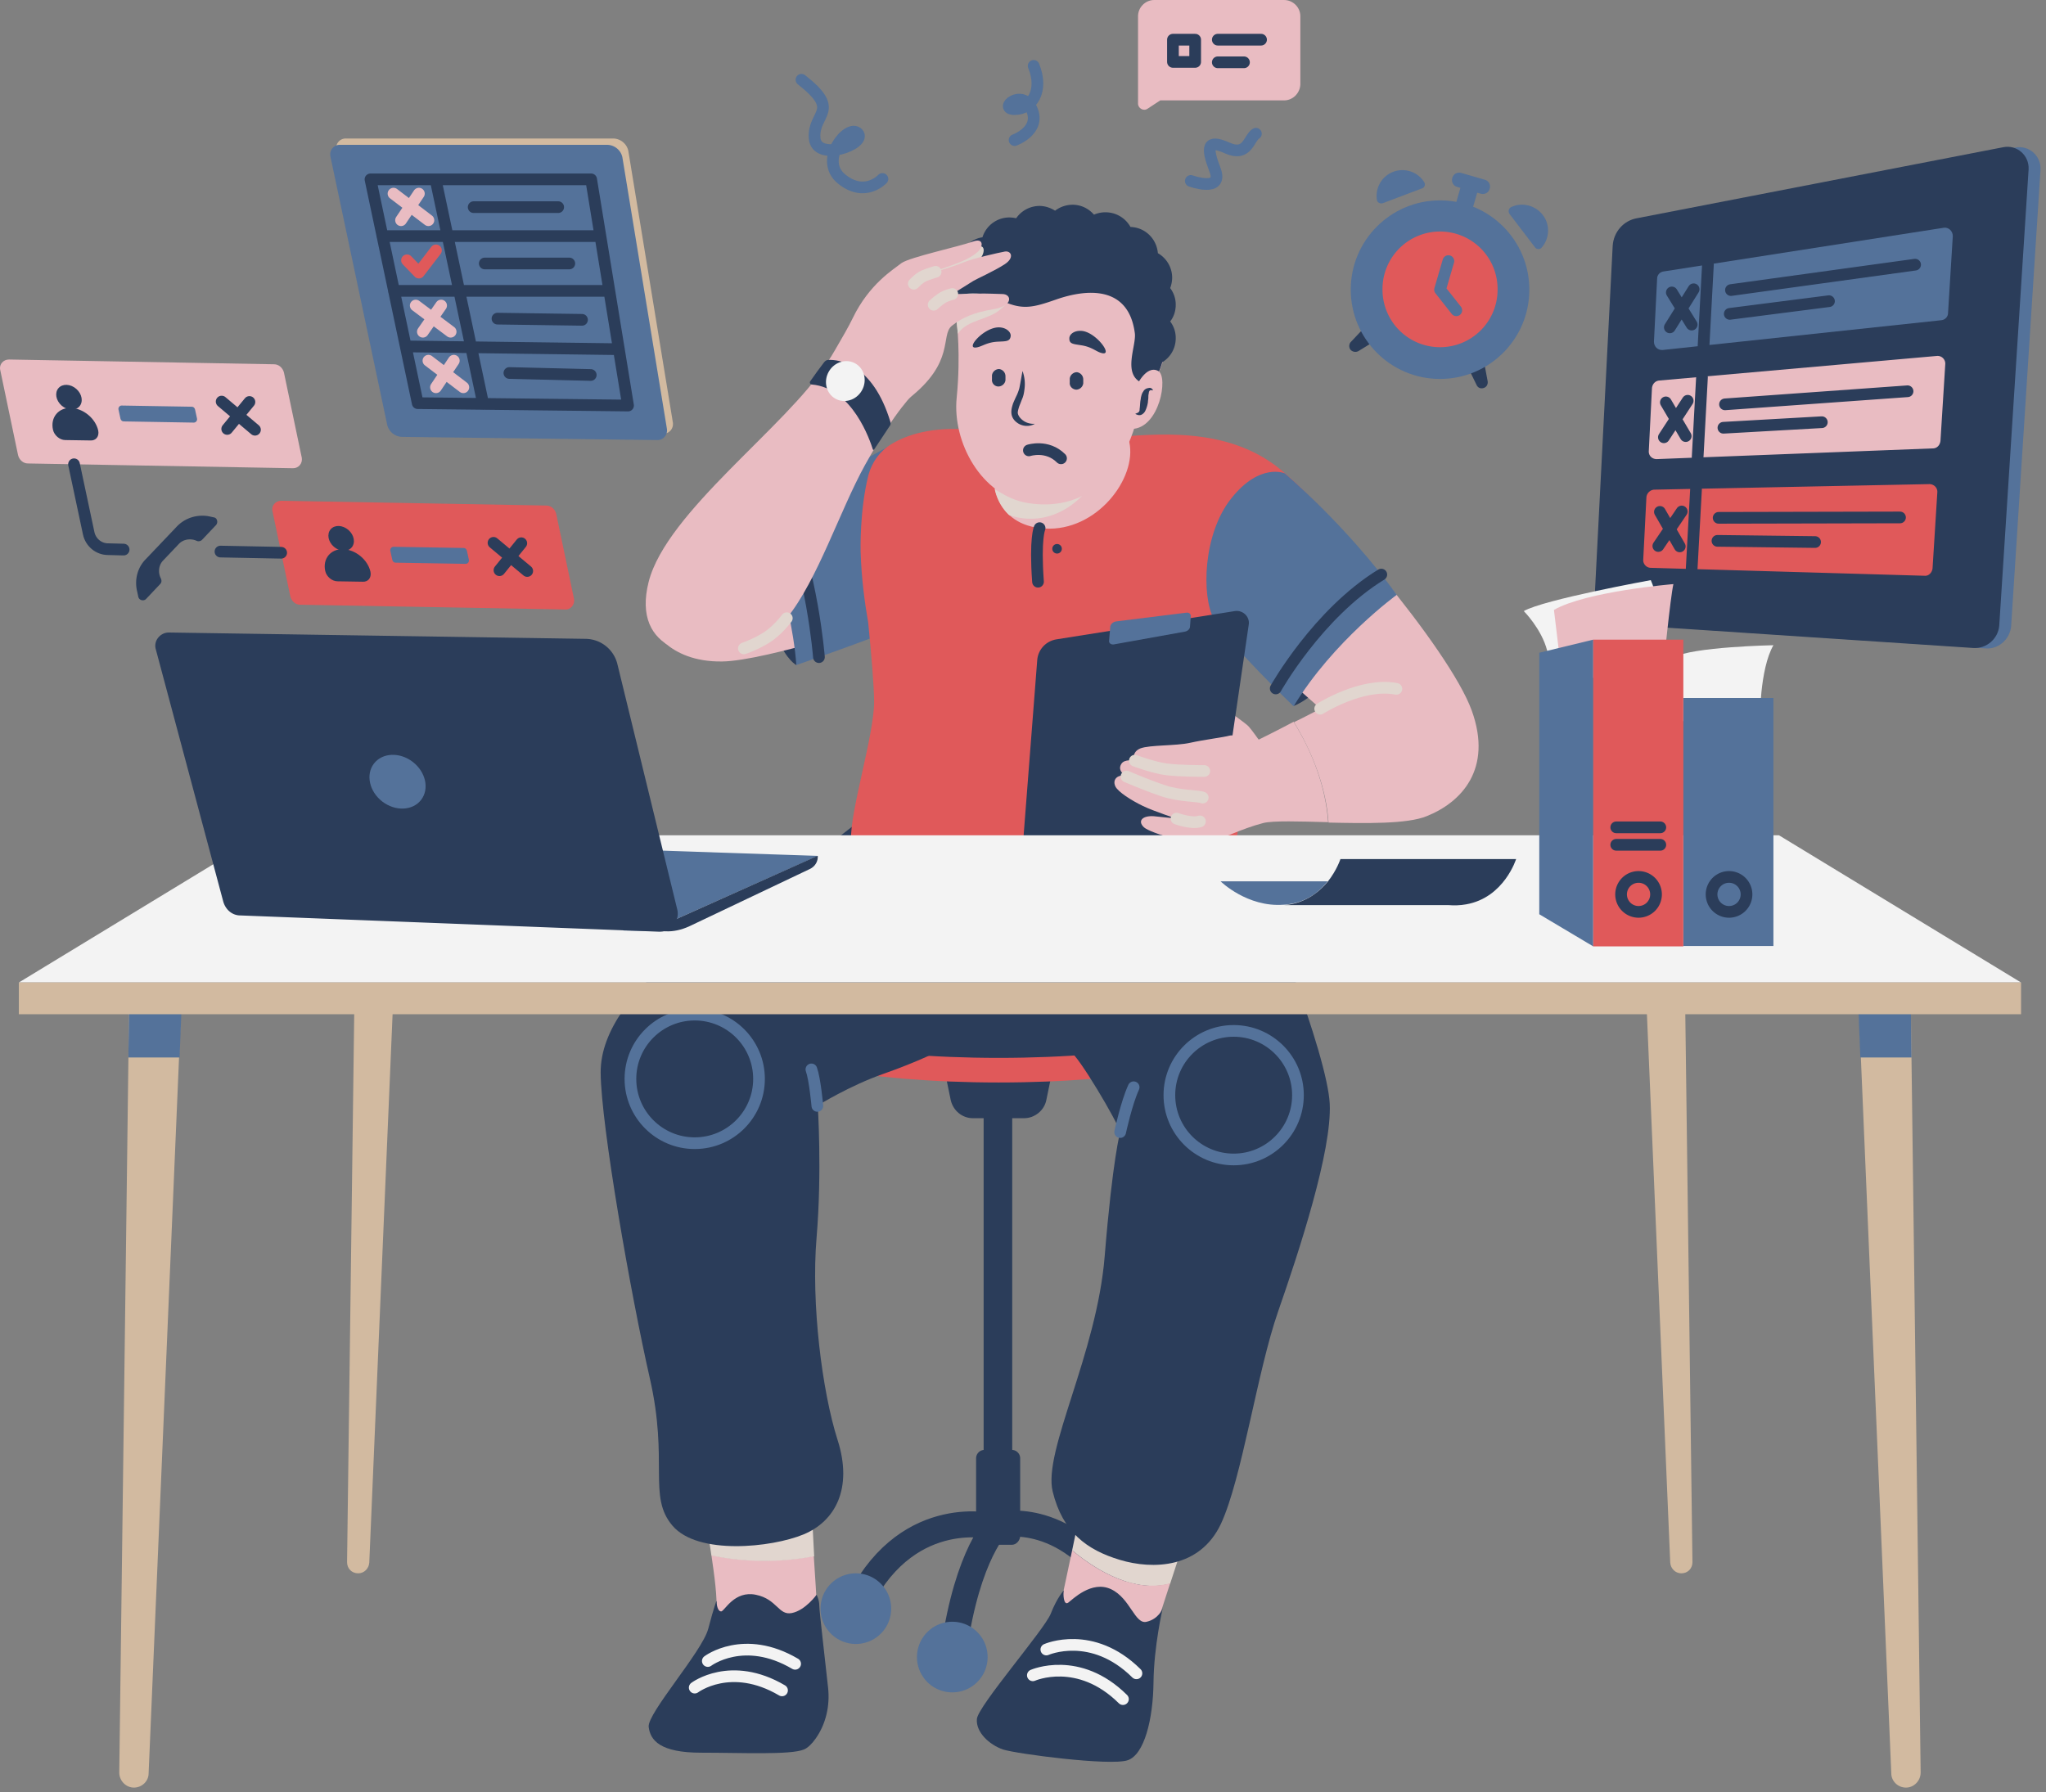 <svg width="315" height="276" viewBox="0 0 315 276" fill="none" xmlns="http://www.w3.org/2000/svg"><rect x="0" y="0" width="315" height="276" fill="#808080" stroke="none"/><g opacity=".9"><path d="m161.889 165.525-.794 3.849c-.306 1.589-1.772 2.811-3.422 2.811h-7.882c-1.65 0-3.055-1.161-3.422-2.811l-.794-3.849 8.126-.367 8.188.367Z" fill="#213555"/><path d="M155.84 170.291h-4.4v63.545h4.4v-63.545Z" fill="#213555"/><path d="M155.779 237.869h-4.216a1.29 1.29 0 0 1-1.283-1.283v-12.037a1.29 1.29 0 0 1 1.283-1.283h4.216c.672 0 1.283.55 1.283 1.283v12.037c-.061.672-.611 1.283-1.283 1.283Z" fill="#213555"/><path d="M154.129 234.203s-4.46 3.605-6.843 17.109m5.254-16.314s-13.442-3.239-20.774 12.709m23.096-13.015s12.037-2.139 19.614 14.97" stroke="#213555" stroke-width="4" stroke-miterlimit="10" stroke-linecap="round" stroke-linejoin="round"/><path d="M131.766 253.145a5.438 5.438 0 1 0 0-10.877 5.438 5.438 0 0 0 0 10.877Z" fill="#4F709C"/><path d="M172.154 253.145a5.438 5.438 0 1 0 0-10.877 5.438 5.438 0 0 0 0 10.877Z" stroke="#213555" stroke-width="1.8" stroke-miterlimit="10" stroke-linecap="round" stroke-linejoin="round"/><path d="M146.613 260.599a5.438 5.438 0 1 0 .002-10.876 5.438 5.438 0 0 0-.002 10.876Z" fill="#4F709C"/><path d="M153.762 166.686c20.551 0 37.211-3.283 37.211-7.332 0-4.05-16.66-7.333-37.211-7.333s-37.211 3.283-37.211 7.333c0 4.049 16.66 7.332 37.211 7.332Z" fill="#EA5455"/><path d="M153.762 162.897c20.551 0 37.211-3.282 37.211-7.332 0-4.049-16.66-7.332-37.211-7.332s-37.211 3.283-37.211 7.332c0 4.05 16.66 7.332 37.211 7.332Z" fill="#213555"/><path d="M109.525 239.458c.427 2.871.977 6.904.733 8.37 0 0 1.039 2.506 6.782 2.139 5.744-.367 8.677-3.483 8.677-3.483s-.184-3.421-.428-6.904c-5.316 1.038-10.937.916-15.764-.122Z" fill="#F4C2C9"/><path d="M109.036 236.464s.244 1.283.489 3.055c4.827 1.039 10.448 1.161 15.825.122-.183-3.421-.367-6.904-.367-7.637-.061-1.528-16.68-.123-15.947 4.46Z" fill="#EBDFD7"/><path d="M110.319 246.485s-.367.855-1.283 4.338c-.917 3.483-9.41 13.014-9.165 15.092.244 2.077 1.772 3.972 8.065 3.972 6.294 0 13.748.366 15.825-.489.611-.245 1.284-.917 1.833-1.711 1.589-2.261 2.2-5.072 1.895-7.821-.489-4.461-1.345-11.854-1.345-12.526 0-1.039-.427-1.772-.427-1.772s-1.711 2.383-3.789 2.811c-2.077.427-2.26-2.139-5.56-2.811-3.299-.672-4.766 2.444-5.316 2.566-.611 0-.733-1.161-.733-1.649Z" fill="#213555"/><path d="M180.158 243.857c1.039-3.116 2.078-6.355 2.383-7.516.672-2.383-15.764-5.621-16.864-.55l-.611 2.933c4.094 3.422 9.776 6.538 15.092 5.133Z" fill="#EBDFD7"/><path d="m165.066 238.725-1.894 8.92s.978 1.772 5.438 3.117c4.46 1.344 9.288 0 9.288 0s1.099-3.422 2.26-6.966c-5.316 1.466-10.998-1.65-15.092-5.071Z" fill="#F4C2C9"/><path d="M163.783 244.896s-1.039 1.1-2.016 3.605c-.978 2.444-11.182 14.175-11.365 16.192-.184 2.016 1.894 3.971 4.033 4.704 2.077.673 16.558 2.567 19.185 1.65 2.567-.855 3.911-6.354 3.972-11.976.061-5.621 1.405-11.365 1.405-11.365s-.611 1.589-2.444 2.017c-1.833.489-2.505-3.605-5.499-5.011-2.994-1.405-5.927 1.589-6.599 2.078-.733.489-.794-1.406-.672-1.894Zm-29.94-119.698s-6.049 4.888-13.137 9.959c-7.087 5.072-28.29 16.864-28.229 30.001.061 8.188 4.644 34.217 7.577 47.11 2.933 12.892-.367 18.147 3.483 22.668 3.91 4.583 15.275 3.361 20.163 1.345 4.888-2.017 7.638-7.088 5.255-14.543-2.383-7.454-4.094-21.019-3.238-31.162.855-10.142.183-20.346.183-20.346s4.888-3.056 10.143-4.889c5.255-1.833 8.982-3.727 8.982-3.727s18.636-.183 19.797.367c1.161.489 7.271 10.815 7.637 12.342 0 0-1.16 4.094-2.382 19.125-1.223 15.092-9.532 30.001-8.005 36.233 1.528 6.233 5.255 8.982 10.326 10.51 5.072 1.528 12.343 1.344 15.581-5.56 3.239-6.966 5.561-23.402 8.799-32.69 3.238-9.287 8.31-24.746 7.943-32.017-.366-7.271-9.776-32.506-15.459-41.305-5.682-8.798-50.775-13.32-55.419-3.421Z" fill="#213555"/><path d="M125.839 170.291s-.367-4.094-.917-5.622m47.538 9.654s.977-4.521 2.077-6.904m-67.579 8.615c5.467 0 9.899-4.431 9.899-9.898s-4.432-9.899-9.899-9.899c-5.466 0-9.898 4.432-9.898 9.899 0 5.467 4.432 9.898 9.898 9.898Zm82.977 2.505c5.466 0 9.898-4.432 9.898-9.898 0-5.467-4.432-9.899-9.898-9.899-5.467 0-9.899 4.432-9.899 9.899 0 5.466 4.432 9.898 9.899 9.898Z" stroke="#4F709C" stroke-width="1.8" stroke-miterlimit="10" stroke-linecap="round" stroke-linejoin="round"/><path d="M108.975 255.772s5.56-4.216 13.442.427m-15.459 3.667s5.561-4.217 13.443.427M161.095 254s7.026-3.116 13.87 3.666m-15.948.305s7.027-3.116 13.87 3.667" stroke="#fff" stroke-width="1.8" stroke-miterlimit="10" stroke-linecap="round" stroke-linejoin="round"/><path d="M122.6 102.407s-1.466-.734-2.81-3.91c-1.344-3.178 3.177-4.217 3.605-2.445.427 1.71-.795 6.355-.795 6.355Z" fill="#213555"/><path d="M100.176 96.236s2.444 5.743 10.998 5.621c6.722-.061 26.702-6.66 27.985-7.21 1.283-.55 7.577-8.432 5.377-16.925-2.261-8.493-8.249-7.821-8.249-7.821s-7.088 2.566-20.469 11.976-15.397 9.837-15.642 14.359Z" fill="#F4C2C9"/><path d="M120.401 90.064s1.833 6.844 2.199 12.343c0 0 17.109-5.927 18.575-7.15 1.406-1.221 4.644-12.77 1.895-18.513-2.75-5.744-6.477-7.882-6.477-7.882s-7.455 3.91-15.337 9.287c-7.943 5.438-.855 11.915-.855 11.915Z" fill="#4F709C"/><path d="M126.083 101.185s-1.038-13.32-5.438-23.036" stroke="#213555" stroke-width="1.8" stroke-miterlimit="10" stroke-linecap="round" stroke-linejoin="round"/><path d="M197.206 72.345c-8.493-7.027-19.981-5.316-25.724-5.072-5.744.245-10.815-.122-21.936-1.1-6.049-.55-9.959.795-12.281 2.2-1.772 1.039-2.994 2.75-3.544 4.705-1.405 5.499-1.222 11.854-1.222 11.854.122 4.216.672 8.126 1.161 10.876.489 4.827.916 9.959.916 12.281 0 5.072-3.727 16.925-3.543 21.141.183 4.216 12.037 7.821 23.218 8.31 11.182.489 30.307-4.582 33.545-5.438 3.238-.855 3.116-4.216 2.2-10.143-.672-4.216-.55-14.97.489-24.074 1.771 1.528 4.277 3.666 6.537 5.683 4.889-5.133 10.388-9.899 15.704-14.787-5.5-6.721-11.549-13.137-15.52-16.436Z" fill="#EA5455"/><path d="M152.968 73.689s-.122 7.21 7.882 7.699c8.005.489 14.237-7.76 13.015-13.32-1.161-5.5-20.897-2.506-20.897 5.621Z" fill="#F4C2C9"/><path d="M169.588 71.794c-3.85 4.4-11.426 6.722-16.437 3.544a7.704 7.704 0 0 0 2.2 3.972c6.049 2.077 11.854-1.772 14.237-7.516Z" fill="#EBDFD7"/><path d="M147.286 49.553s.672 4.95 0 11.732c-.673 6.782 3.788 15.092 11.059 16.192 7.821 1.222 15.275-3.116 17.475-16.559 2.261-13.442-.794-21.813-10.815-22.607-10.021-.795-17.781.427-17.719 11.242Z" fill="#F4C2C9"/><path d="M179.975 50.959c-.367 2.994-.978 5.193-1.711 6.72-1.161 2.506-2.383 3.3-2.383 3.3l-7.332-4.032s-20.652 4.827-21.202-7.394c-.061-1.405 0-2.81.183-4.032.428-2.994 1.527-5.5 3.177-7.516.245-.305.55-.672.856-.916 3.666-3.605 9.287-5.133 15.886-4.094 11.732 1.772 13.381 10.02 12.526 17.964Z" fill="#F4C2C9"/><path d="M159.811 38.188c-7.393.123-13.075 2.139-12.525 11.365 0 0 .061.672.183 1.834 1.466-2.2 4.705-2.078 6.599-3.789 2.811-2.383 4.888-5.621 5.743-9.41Z" fill="#EBDFD7"/><path d="M181.014 46.926c0-.978-.306-1.833-.856-2.566a4.574 4.574 0 0 0 .306-1.589c0-1.65-.917-3.055-2.2-3.788-.183-2.2-1.955-3.972-4.216-4.033a4.396 4.396 0 0 0-3.849-2.26 4.39 4.39 0 0 0-1.772.366c-.795-.917-1.955-1.528-3.3-1.528a4.456 4.456 0 0 0-2.688.917c-.672-.428-1.528-.733-2.383-.733a4.374 4.374 0 0 0-3.605 1.894 5.385 5.385 0 0 0-1.039-.122 4.346 4.346 0 0 0-4.155 3.055c-2.077.305-3.727 2.138-3.727 4.338 0 .244 0 .428.061.61-.794 1.59-.672 4.095-.122 3.972 1.283-.305 3.788-.61 6.293.611 3.544 1.773 5.133 1.345 8.982 0 4.277-1.466 10.999-2.321 11.976 5.255.245 1.956-1.955 6.294 1.1 7.638.794.367 1.65-.244 2.444-1.405.245-.49.489-1.1.672-1.772 1.283-.795 2.078-2.139 2.078-3.727 0-.978-.306-1.834-.856-2.567.55-.672.856-1.588.856-2.566Z" fill="#213555"/><path d="M174.904 59.575s1.527-3.483 3.421-2.445c1.589.856.184 8.86-4.094 8.921" fill="#F4C2C9"/><path d="M157.428 57.13c.306.856.428 1.772.306 2.75-.061.489-.122.916-.306 1.405-.183.428-.305.795-.488 1.222-.123.367-.245.795-.245 1.04 0 .244.183.61.428.855.489.55 1.283.916 2.2.855-.795.489-1.956.428-2.75-.183-.428-.306-.794-.795-.855-1.406-.062-.61.122-1.1.244-1.527.183-.428.367-.856.55-1.222a6.6 6.6 0 0 0 .428-1.161c.183-.856.305-1.711.488-2.628Z" fill="#213555"/><path d="M158.406 69.35s2.811-.916 4.949 1.223" stroke="#213555" stroke-width="1.8" stroke-miterlimit="10" stroke-linecap="round" stroke-linejoin="round"/><path d="M150.524 53.464c.794-.183 1.527-.794 3.177-.855 1.1-.061 1.772 0 1.894-.794.123-.611-.611-1.406-1.833-1.406-2.383 0-5.438 3.605-3.238 3.055Zm18.941.856c-.794-.245-1.405-.917-3.055-1.162-1.099-.183-1.772-.183-1.772-.977-.061-.672.734-1.344 1.956-1.222 2.26.244 5.01 4.094 2.871 3.36Zm-15.764 5.193c.55 0 1.039-.427 1.1-.977v-.611a1.12 1.12 0 0 0-.978-1.1c-.55 0-1.038.427-1.099.977v.611a.997.997 0 0 0 .977 1.1Zm11.976.489a1.12 1.12 0 0 0 1.1-.978v-.61a1.12 1.12 0 0 0-.978-1.1c-.55 0-1.038.427-1.099.977v.611c-.062.55.366 1.039.977 1.1Zm11.854.122c-.245-.06-.489-.06-.55.061-.061.061-.122.245-.122.428-.061.183-.061.367-.061.611s-.061.428-.061.672a4.617 4.617 0 0 1-.428 1.405c-.122.245-.428.55-.733.611-.306.062-.55-.06-.795-.183.245-.122.489-.183.55-.305.122-.123.122-.245.122-.428.062-.367.062-.794.123-1.283.061-.245.061-.489.122-.672.061-.245.122-.49.305-.733.123-.245.367-.49.795-.55.427-.123.611.122.733.366Z" fill="#213555"/><path d="M140.809 60.49s-2.75 2.323-7.638 11.121c-3.91 7.088-7.271 17.659-12.037 23.586-1.1 1.405-2.322 2.566-3.666 3.3-.855.488-1.894.977-2.933 1.343-7.21 2.383-17.414.55-14.664-10.265 2.749-10.754 21.263-23.952 27.312-33.483 6.049-9.532 13.809.855 13.626 4.399Z" fill="#F4C2C9"/><path d="M121.134 95.196c-1.1 1.406-2.322 2.567-3.666 3.3a18.52 18.52 0 0 1-2.933 1.344" stroke="#EBDFD7" stroke-width="1.8" stroke-miterlimit="10" stroke-linecap="round" stroke-linejoin="round"/><path d="M141.42 41.488s3.299-1.588 4.46-2.138c1.161-.55 3.85-1.1 4.827-1.406 1.039-.244 1.1 1.283-.55 2.75-1.649 1.466-4.582 5.438-6.599 5.866-1.955.488-3.116-3.85-2.138-5.072Z" fill="#EBDFD7"/><path d="M126.633 57.13s3.605-5.927 4.644-8.126c2.566-5.316 6.293-7.516 7.515-8.493 1.284-.917 8.982-2.567 10.938-3.3 1.833-.672 1.588.855.855 1.528-2.016 1.833-6.049 2.566-6.538 3.116 0 0 2.872-.856 4.338-1.467 1.467-.61 5.316-1.466 6.294-1.65.978-.183 1.589.917 0 1.956s-4.46 2.322-4.827 2.566c-.367.245-3.238 2.017-3.238 2.017s2.871 0 3.91-.062c1.039-.06 3.238.061 3.788.061 1.467 0 1.711 1.834-1.283 2.322-2.994.49-4.888 1.284-6.477 2.567-1.833 1.466.611 5.621-6.782 11.303.061 0-11.365 3.422-13.137-4.338Z" fill="#F4C2C9"/><path d="M146.613 45.276s-.366.061-1.099.367c-.734.306-1.772 1.283-1.772 1.283m.305-5.071s-1.039.305-1.772.61c-.733.306-1.588 1.222-1.588 1.222" stroke="#EBDFD7" stroke-width="1.8" stroke-miterlimit="10" stroke-linecap="round" stroke-linejoin="round"/><path d="M127.55 55.42c1.527-.062 6.782.488 9.532 9.531.061.245.061.49-.123.672l-2.383 3.605c-.061.062-.122.062-.183 0-.428-1.344-3.116-9.47-9.41-10.02-.244 0-.366-.306-.244-.49.55-.793 1.65-2.32 2.139-2.932.183-.244.427-.367.672-.367Z" fill="#213555"/><path d="M132.686 60.143c.86-1.49.421-3.355-.982-4.165s-3.237-.258-4.098 1.233c-.86 1.49-.421 3.355.982 4.165s3.237.258 4.098-1.233Z" fill="#fff"/><path d="M199.161 108.7s2.933-.794 8.371-7.21c5.438-6.416-4.277-.244-4.827 0-.611.244-3.544 7.21-3.544 7.21Z" fill="#213555"/><path d="M226.596 109.433c-1.711-4.766-7.516-12.954-13.809-20.591-5.316 4.888-10.815 9.654-15.704 14.786 3.3 2.933 6.233 5.5 6.233 5.5-.856.427-2.444 1.283-4.094 2.077 2.872 4.705 4.949 10.082 5.316 15.459 5.682.122 12.098.244 15.092-.978 5.377-2.138 10.204-7.271 6.966-16.253Zm-32.812 4.461s-1.039-1.467-1.528-2.017c-.488-.55-3.299-2.444-4.46-3.422-1.161-.977-2.138.428-1.1 2.139 1.039 1.711 1.65 4.644 2.444 5.438.734.794 4.766.061 4.644-2.138Z" fill="#F4C2C9"/><path d="M215.047 91.591s-9.776 7.088-15.886 17.17c0 0-10.387-10.02-12.282-13.442-1.894-3.483-1.71-13.076 2.689-18.575 4.399-5.56 8.249-3.85 8.249-3.85s9.47 8.005 17.23 18.697Z" fill="#4F709C"/><path d="M196.411 106.011s6.477-11.548 16.253-17.536" stroke="#213555" stroke-width="1.8" stroke-miterlimit="10" stroke-linecap="round" stroke-linejoin="round"/><path d="M203.255 109.128s6.415-4.094 11.731-3.055" stroke="#EBDFD7" stroke-width="1.8" stroke-miterlimit="10" stroke-linecap="round" stroke-linejoin="round"/><path d="m162.744 98.435 27.374-4.338c1.222-.183 2.322.855 2.138 2.077l-4.521 30.857a1.9 1.9 0 0 1-1.405 1.527l-26.824 6.538a1.821 1.821 0 0 1-2.261-1.955l2.444-31.468c.122-1.649 1.345-2.994 3.055-3.238Z" fill="#213555"/><path d="m170.932 96.48-.183 2.26c0 .306.305.55.733.49l10.876-1.956c.489-.061.855-.428.855-.794l.123-1.65c0-.306-.306-.55-.673-.489l-10.815 1.344c-.488.061-.855.428-.916.794Z" fill="#4F709C"/><path d="M193.784 113.894s-3.666-.856-4.522-.611c-.855.244-3.849.611-6.049 1.099-2.199.489-6.171.306-7.637.856-1.467.611-.917 1.894-.917 1.894s-1.527-.305-2.016.489c-.733 1.161.794 1.894.794 1.894-1.222-.367-2.261.428-1.711 1.589.428.855 2.444 2.138 4.216 2.994 1.772.855 5.194 1.955 5.194 1.955s-1.589-.183-3.483-.367c-1.772-.122-2.566.733-1.527 1.711 1.038.917 7.454 2.811 9.837 2.261 2.383-.489 5.01-2.016 8.554-2.933 1.528-.367 5.499-.244 9.96-.122-.367-5.377-2.383-10.754-5.316-15.459-2.627 1.405-5.377 2.75-5.377 2.75Z" fill="#F4C2C9"/><path d="M173.437 119.576s3.116 1.344 5.683 2.2c2.566.855 5.315.733 6.049 1.039m-4.033 3.238s2.322.855 3.605.427m-10.021-9.348s2.933 1.1 4.95 1.344c2.016.244 5.315.244 5.743.244" stroke="#EBDFD7" stroke-width="1.8" stroke-miterlimit="10" stroke-linecap="round" stroke-linejoin="round"/><path d="M162.744 85.237a.734.734 0 1 0 0-1.468.734.734 0 0 0 0 1.468Z" fill="#213555"/><path d="M160.056 81.327s-.733 1.527-.245 8.248" stroke="#213555" stroke-width="1.8" stroke-miterlimit="10" stroke-linecap="round" stroke-linejoin="round"/><path d="m19.888 153.732-1.527 119.209c0 1.284 1.039 2.322 2.26 2.322 1.223 0 2.261-.977 2.261-2.199l5.072-119.332h-8.066Zm274.286 0 1.528 119.209c0 1.284-1.039 2.322-2.261 2.322-1.222 0-2.261-.977-2.261-2.199l-5.071-119.332h8.065Z" fill="#DAC0A3"/><path d="M28.015 153.732h-8.127l-.122 9.104h7.882l.367-9.104Zm266.159 0h-8.126l.366 9.104h7.882l-.122-9.104Z" fill="#4F709C"/><path d="m54.594 151.532-1.16 89.026c0 .977.733 1.71 1.71 1.71.917 0 1.65-.733 1.711-1.649l3.788-89.148h-6.049v.061Zm204.813 0 1.161 89.026c0 .977-.733 1.71-1.711 1.71-.916 0-1.649-.733-1.711-1.649l-3.788-89.148h6.049v.061Z" fill="#DAC0A3"/><path d="M311.16 151.288H2.902l37.272-22.669h233.714l37.272 22.669Z" fill="#fff"/><path d="M311.16 151.288H2.902v4.888H311.16v-4.888Z" fill="#DAC0A3"/><path d="m77.08 130.146 18.941 13.137 4.033.061 25.846-11.548-48.82-1.65Z" fill="#4F709C"/><path d="m100.054 143.345 2.444.061c1.222.061 2.444-.245 3.544-.733l18.636-8.86c.794-.367 1.283-1.161 1.222-2.017h-.061l-25.785 11.549Z" fill="#213555"/><path d="m36.997 140.962 64.462 2.505c1.833.061 3.239-1.65 2.811-3.422l-9.227-37.822a5.096 5.096 0 0 0-4.827-3.85L26 97.397c-1.345 0-2.383 1.283-2.017 2.566l10.388 38.861c.366 1.283 1.405 2.139 2.627 2.139Z" fill="#213555"/><path d="M64.827 123.179c1.302-1.681.736-4.3-1.265-5.85-2-1.55-4.678-1.445-5.98.236-1.303 1.681-.736 4.3 1.264 5.85 2.001 1.55 4.679 1.444 5.98-.236Z" fill="#4F709C"/><path d="m45.123 72.1-40.816-.733c-.733 0-1.344-.55-1.527-1.283L.03 56.947c-.183-.855.49-1.589 1.345-1.589l40.816.734c.733 0 1.344.55 1.527 1.283l2.75 13.137c.122.855-.49 1.588-1.345 1.588Z" fill="#F4C2C9"/><path d="M12.229 62.576c.621-.712.404-1.919-.486-2.696-.89-.777-2.114-.83-2.736-.118-.621.712-.404 1.919.485 2.696.89.776 2.115.83 2.737.118Z" fill="#213555"/><path d="m13.9 67.823-3.849-.06c-.855 0-1.71-.734-1.894-1.59-.428-1.894.855-3.421 2.75-3.36 1.894.06 3.788 1.588 4.216 3.483.183.916-.367 1.588-1.223 1.527Z" fill="#213555"/><path d="m29.848 65.074-10.815-.184c-.244 0-.428-.183-.489-.427l-.305-1.406c-.061-.305.183-.61.488-.61l10.816.183c.244 0 .427.183.488.427l.306 1.406c.06.305-.183.61-.489.61Z" fill="#4F709C"/><path d="m34.125 61.835 5.133 4.338m-.856-4.276-3.421 4.154" stroke="#213555" stroke-width="1.8" stroke-miterlimit="10" stroke-linecap="round" stroke-linejoin="round"/><path d="m87.04 93.852-40.817-.733c-.733 0-1.344-.55-1.527-1.283l-2.75-13.137c-.183-.855.489-1.589 1.344-1.589l40.816.734c.734 0 1.345.55 1.528 1.283l2.75 13.137c.122.855-.55 1.65-1.345 1.588Z" fill="#EA5455"/><path d="M54.134 84.308c.622-.712.404-1.919-.485-2.696-.89-.777-2.115-.83-2.736-.118-.622.712-.405 1.918.485 2.695.89.777 2.114.83 2.736.119Z" fill="#213555"/><path d="m55.816 89.575-3.85-.062c-.855 0-1.71-.733-1.893-1.588-.428-1.894.855-3.422 2.75-3.36 1.893.06 3.788 1.588 4.215 3.482.184.917-.366 1.589-1.222 1.528Z" fill="#213555"/><path d="m71.703 86.825-10.815-.183c-.245 0-.428-.183-.49-.428l-.305-1.405c-.06-.306.184-.611.49-.611l10.814.183c.245 0 .428.183.489.428l.306 1.405c.06.306-.184.611-.49.611Z" fill="#4F709C"/><path d="m75.98 83.587 5.193 4.338m-.916-4.277-3.36 4.155M11.395 71.49l2.261 10.631c.305 1.405 1.528 2.444 2.994 2.444l2.383.061m14.909.306 9.348.183" stroke="#213555" stroke-width="1.8" stroke-miterlimit="10" stroke-linecap="round" stroke-linejoin="round"/><path d="m33.27 80.838-2.139 2.26a.757.757 0 0 1-.855.184c-.917-.428-2.078-.245-2.75.488l-2.383 2.506c-.733.733-.855 1.894-.366 2.81.122.306.122.611-.123.856l-2.138 2.26c-.367.428-1.1.245-1.222-.305l-.184-.855c-.427-1.772.062-3.666 1.345-4.95l4.766-5.01c1.283-1.344 3.116-1.894 4.888-1.589l.855.184c.428.06.672.733.306 1.16Z" fill="#213555"/><path d="M135.86 27.557s-2.689 2.933-6.294 0c-3.605-2.933 1.039-8.554 2.505-7.026 1.467 1.588-6.415 4.521-6.66.672-.244-3.85 4.155-4.094-2.016-8.921m32.811 9.288s4.094-1.467 2.628-4.767c-1.467-3.3-5.255 0-2.628 0 2.628 0 4.522-2.81 2.933-6.66m24.197 17.719s5.071 1.834 3.727-1.71c-1.344-3.483-1.222-4.766 1.894-3.361 3.116 1.405 3.299-1.528 4.399-2.2" stroke="#4F709C" stroke-width="1.8" stroke-miterlimit="10" stroke-linecap="round" stroke-linejoin="round"/><path d="m210.037 50.47-2.077 2.2a.928.928 0 0 0 0 1.222c.305.305.794.366 1.16.183l2.383-1.466-1.466-2.139Zm18.453 5.316.55 2.933c.061.489-.184.916-.672 1.039-.428.122-.856-.061-1.039-.49l-1.222-2.504 2.383-.978Z" fill="#213555"/><path d="M221.707 58.352c7.593 0 13.748-6.155 13.748-13.748 0-7.592-6.155-13.748-13.748-13.748-7.592 0-13.747 6.156-13.747 13.748 0 7.593 6.155 13.748 13.747 13.748Z" fill="#4F709C"/><path d="M221.707 53.464a8.86 8.86 0 0 0 8.86-8.86 8.86 8.86 0 1 0-17.719 0 8.86 8.86 0 0 0 8.859 8.86Z" fill="#EA5455"/><path d="m224.213 47.782-2.506-3.178 1.284-4.399" stroke="#4F709C" stroke-width="1.8" stroke-miterlimit="10" stroke-linecap="round" stroke-linejoin="round"/><path d="M212.909 31.284c-.367.122-.856-.061-.917-.489a3.962 3.962 0 0 1 2.505-4.338c1.772-.672 3.789 0 4.766 1.589a.642.642 0 0 1-.366.977l-5.988 2.26Zm23.402 6.782c.244.367.794.367 1.039.061 1.222-1.405 1.344-3.483.183-5.01-1.161-1.528-3.239-2.016-4.888-1.222-.367.183-.489.672-.245 1.039l3.911 5.132Zm-8.371-8.249-3.605-1.038c-.611-.183-.917-.794-.733-1.405.183-.612.794-.917 1.405-.734l3.605 1.039c.611.183.916.794.733 1.405-.183.611-.794.917-1.405.733Z" fill="#4F709C"/><path d="m225.025 28.307-.988 3.403 2.581.75.989-3.403-2.582-.75Z" fill="#4F709C"/><path d="M197.694 15.459h-19.063l-1.956 1.283c-.611.428-1.466-.061-1.466-.794V2.505c0-1.344 1.1-2.505 2.505-2.505h19.98c1.345 0 2.506 1.1 2.506 2.505v10.51c-.061 1.344-1.161 2.444-2.506 2.444Z" fill="#F4C2C9"/><path d="M187.49 6.11h6.661m-6.661 3.483h4.033m-7.515-3.483h-3.422v3.422h3.422V6.11Z" stroke="#213555" stroke-width="1.8" stroke-miterlimit="10" stroke-linecap="round" stroke-linejoin="round"/><path d="M204.416 135.707c-1.222 1.528-3.055 3.055-5.744 3.483-.367.061-.672.122-1.039.122-5.621.428-9.715-3.605-9.715-3.605h16.498Z" fill="#4F709C"/><path d="M233.439 132.224s-1.833 5.988-7.699 7.027c-.977.183-1.894.183-2.749.122h-25.358c.367 0 .673-.061 1.039-.122 2.689-.489 4.522-2.017 5.744-3.483 1.405-1.772 1.955-3.483 1.955-3.483h27.068v-.061Z" fill="#213555"/><path d="m305.661 99.84-55.297-3.666c-1.772-.122-3.177-1.65-3.055-3.421l2.811-54.809c.122-2.138 1.65-3.91 3.727-4.277l56.397-10.937c2.138-.428 4.033 1.283 3.91 3.422l-4.521 70.267c-.183 2.016-1.955 3.605-3.972 3.422Z" fill="#4F709C"/><path d="m303.828 99.78-55.297-3.667c-1.772-.122-3.177-1.65-3.055-3.421l2.811-54.809c.122-2.138 1.649-3.91 3.727-4.277l56.397-10.937c2.138-.428 4.033 1.283 3.91 3.422L307.8 96.358c-.183 2.016-1.955 3.544-3.972 3.421Z" fill="#213555"/><path d="m298.879 49.309-42.893 4.583c-.734.06-1.345-.49-1.345-1.284l.489-9.715c0-.55.428-1.038 1.039-1.1l43.077-6.72c.733-.123 1.405.488 1.405 1.282l-.733 11.854c0 .55-.428 1.039-1.039 1.1Z" fill="#4F709C"/><path d="m262.951 40.755-.672 12.465m-4.888-8.188 3.055 4.949m.305-5.438-3.666 5.866m9.41-5.744 28.351-3.91m-28.534 7.577 15.275-1.956" stroke="#213555" stroke-width="1.8" stroke-miterlimit="10" stroke-linecap="round" stroke-linejoin="round"/><path d="m297.596 69.045-42.527 1.65c-.733 0-1.283-.55-1.222-1.283l.489-9.654c.061-.611.489-1.1 1.1-1.161l42.771-3.789a1.188 1.188 0 0 1 1.283 1.284l-.733 11.731c-.061.733-.55 1.222-1.161 1.222Z" fill="#F4C2C9"/><path d="m262.035 58.108-.672 12.343m-4.889-8.493 3.055 5.193m.306-5.438-3.666 5.621m9.41-5.071 28.106-2.016m-28.351 5.621 15.153-.856" stroke="#213555" stroke-width="1.8" stroke-miterlimit="10" stroke-linecap="round" stroke-linejoin="round"/><path d="m296.313 88.658-42.16-1.222c-.673 0-1.223-.61-1.161-1.283l.488-9.593a1.3 1.3 0 0 1 1.161-1.16l42.405-.856c.672 0 1.283.55 1.222 1.283l-.733 11.67c-.061.673-.611 1.222-1.222 1.161Z" fill="#EA5455"/><path d="m261.118 75.338-.672 12.282m-4.888-8.799 3.055 5.316m.305-5.377-3.605 5.316m9.288-4.338 27.923-.061m-28.106 3.605 15.031.183" stroke="#213555" stroke-width="1.8" stroke-miterlimit="10" stroke-linecap="round" stroke-linejoin="round"/><path d="m60.521 64.401-8.738-41.305a1.47 1.47 0 0 1 1.467-1.772h41.121c1.161 0 2.2.856 2.383 2.017l6.844 41.732c.122.917-.55 1.71-1.467 1.71l-39.227-.488c-1.222 0-2.139-.794-2.383-1.894Z" fill="#DAC0A3"/><path d="m59.605 65.379-8.738-41.305a1.47 1.47 0 0 1 1.467-1.772h41.12c1.162 0 2.2.856 2.384 2.017l6.843 41.732c.123.917-.55 1.711-1.466 1.711l-39.228-.489a2.426 2.426 0 0 1-2.382-1.894Z" fill="#4F709C"/><path d="m64.31 62.08-7.272-34.462h33.973l5.682 34.828-32.384-.367Zm2.749-34.462L74.391 62.2m-15.52-25.845h33.362m-31.59 8.433H93.7m-31.04 8.554 32.628.428M72.925 31.895h13.014m-11.303 8.676H87.65m-11.06 8.494 13.016.183m-11.182 8.187 12.526.306" stroke="#213555" stroke-width="1.8" stroke-miterlimit="10" stroke-linecap="round" stroke-linejoin="round"/><path d="m60.582 29.817 5.377 4.094m-1.466-4.094-2.75 4.094m2.261 13.137 5.377 4.033m-1.467-4.033-2.81 4.033m.856 4.46 5.376 4.094m-1.466-4.094-2.75 4.094" stroke="#F4C2C9" stroke-width="1.8" stroke-miterlimit="10" stroke-linecap="round" stroke-linejoin="round"/><path d="m62.66 40.083 1.833 1.894 2.627-3.422" stroke="#EA5455" stroke-width="1.8" stroke-miterlimit="10" stroke-linecap="round" stroke-linejoin="round"/><path d="M255.619 98.496s.061-5.804-1.466-9.165c0 0-16.498 2.994-19.553 4.766 0 0 2.75 2.75 3.605 6.11.916 3.3 17.292 3.972 17.414-1.71Z" fill="#fff"/><path d="M256.108 102.712s1.039-10.57 1.527-12.77c0 0-13.381 1.1-18.391 3.972l1.344 11.181 15.52-2.383Z" fill="#F4C2C9"/><path d="M270.956 110.9s-.062-7.821 2.077-11.548c0 0-12.587.244-15.398 1.894-2.81 1.649-2.444 9.593-2.444 9.593s15.215.916 15.765.061Z" fill="#fff"/><path d="M273.033 107.478h-13.87v38.189h13.87v-38.189Z" fill="#4F709C"/><path d="M266.128 140.412a2.69 2.69 0 1 0 0-5.378 2.69 2.69 0 0 0 0 5.378Z" stroke="#213555" stroke-width="1.8" stroke-miterlimit="10" stroke-linecap="round" stroke-linejoin="round"/><path d="M245.293 145.728V98.496l-8.31 2.016v40.267l8.31 4.949Z" fill="#4F709C"/><path d="M259.163 98.496h-13.87v47.232h13.87V98.496Z" fill="#EA5455"/><path d="M252.197 140.412a2.69 2.69 0 1 0 0-5.378 2.69 2.69 0 0 0 0 5.378Zm-3.36-13.015h6.782m-6.782 2.689h6.782" stroke="#213555" stroke-width="1.8" stroke-miterlimit="10" stroke-linecap="round" stroke-linejoin="round"/></g></svg>
